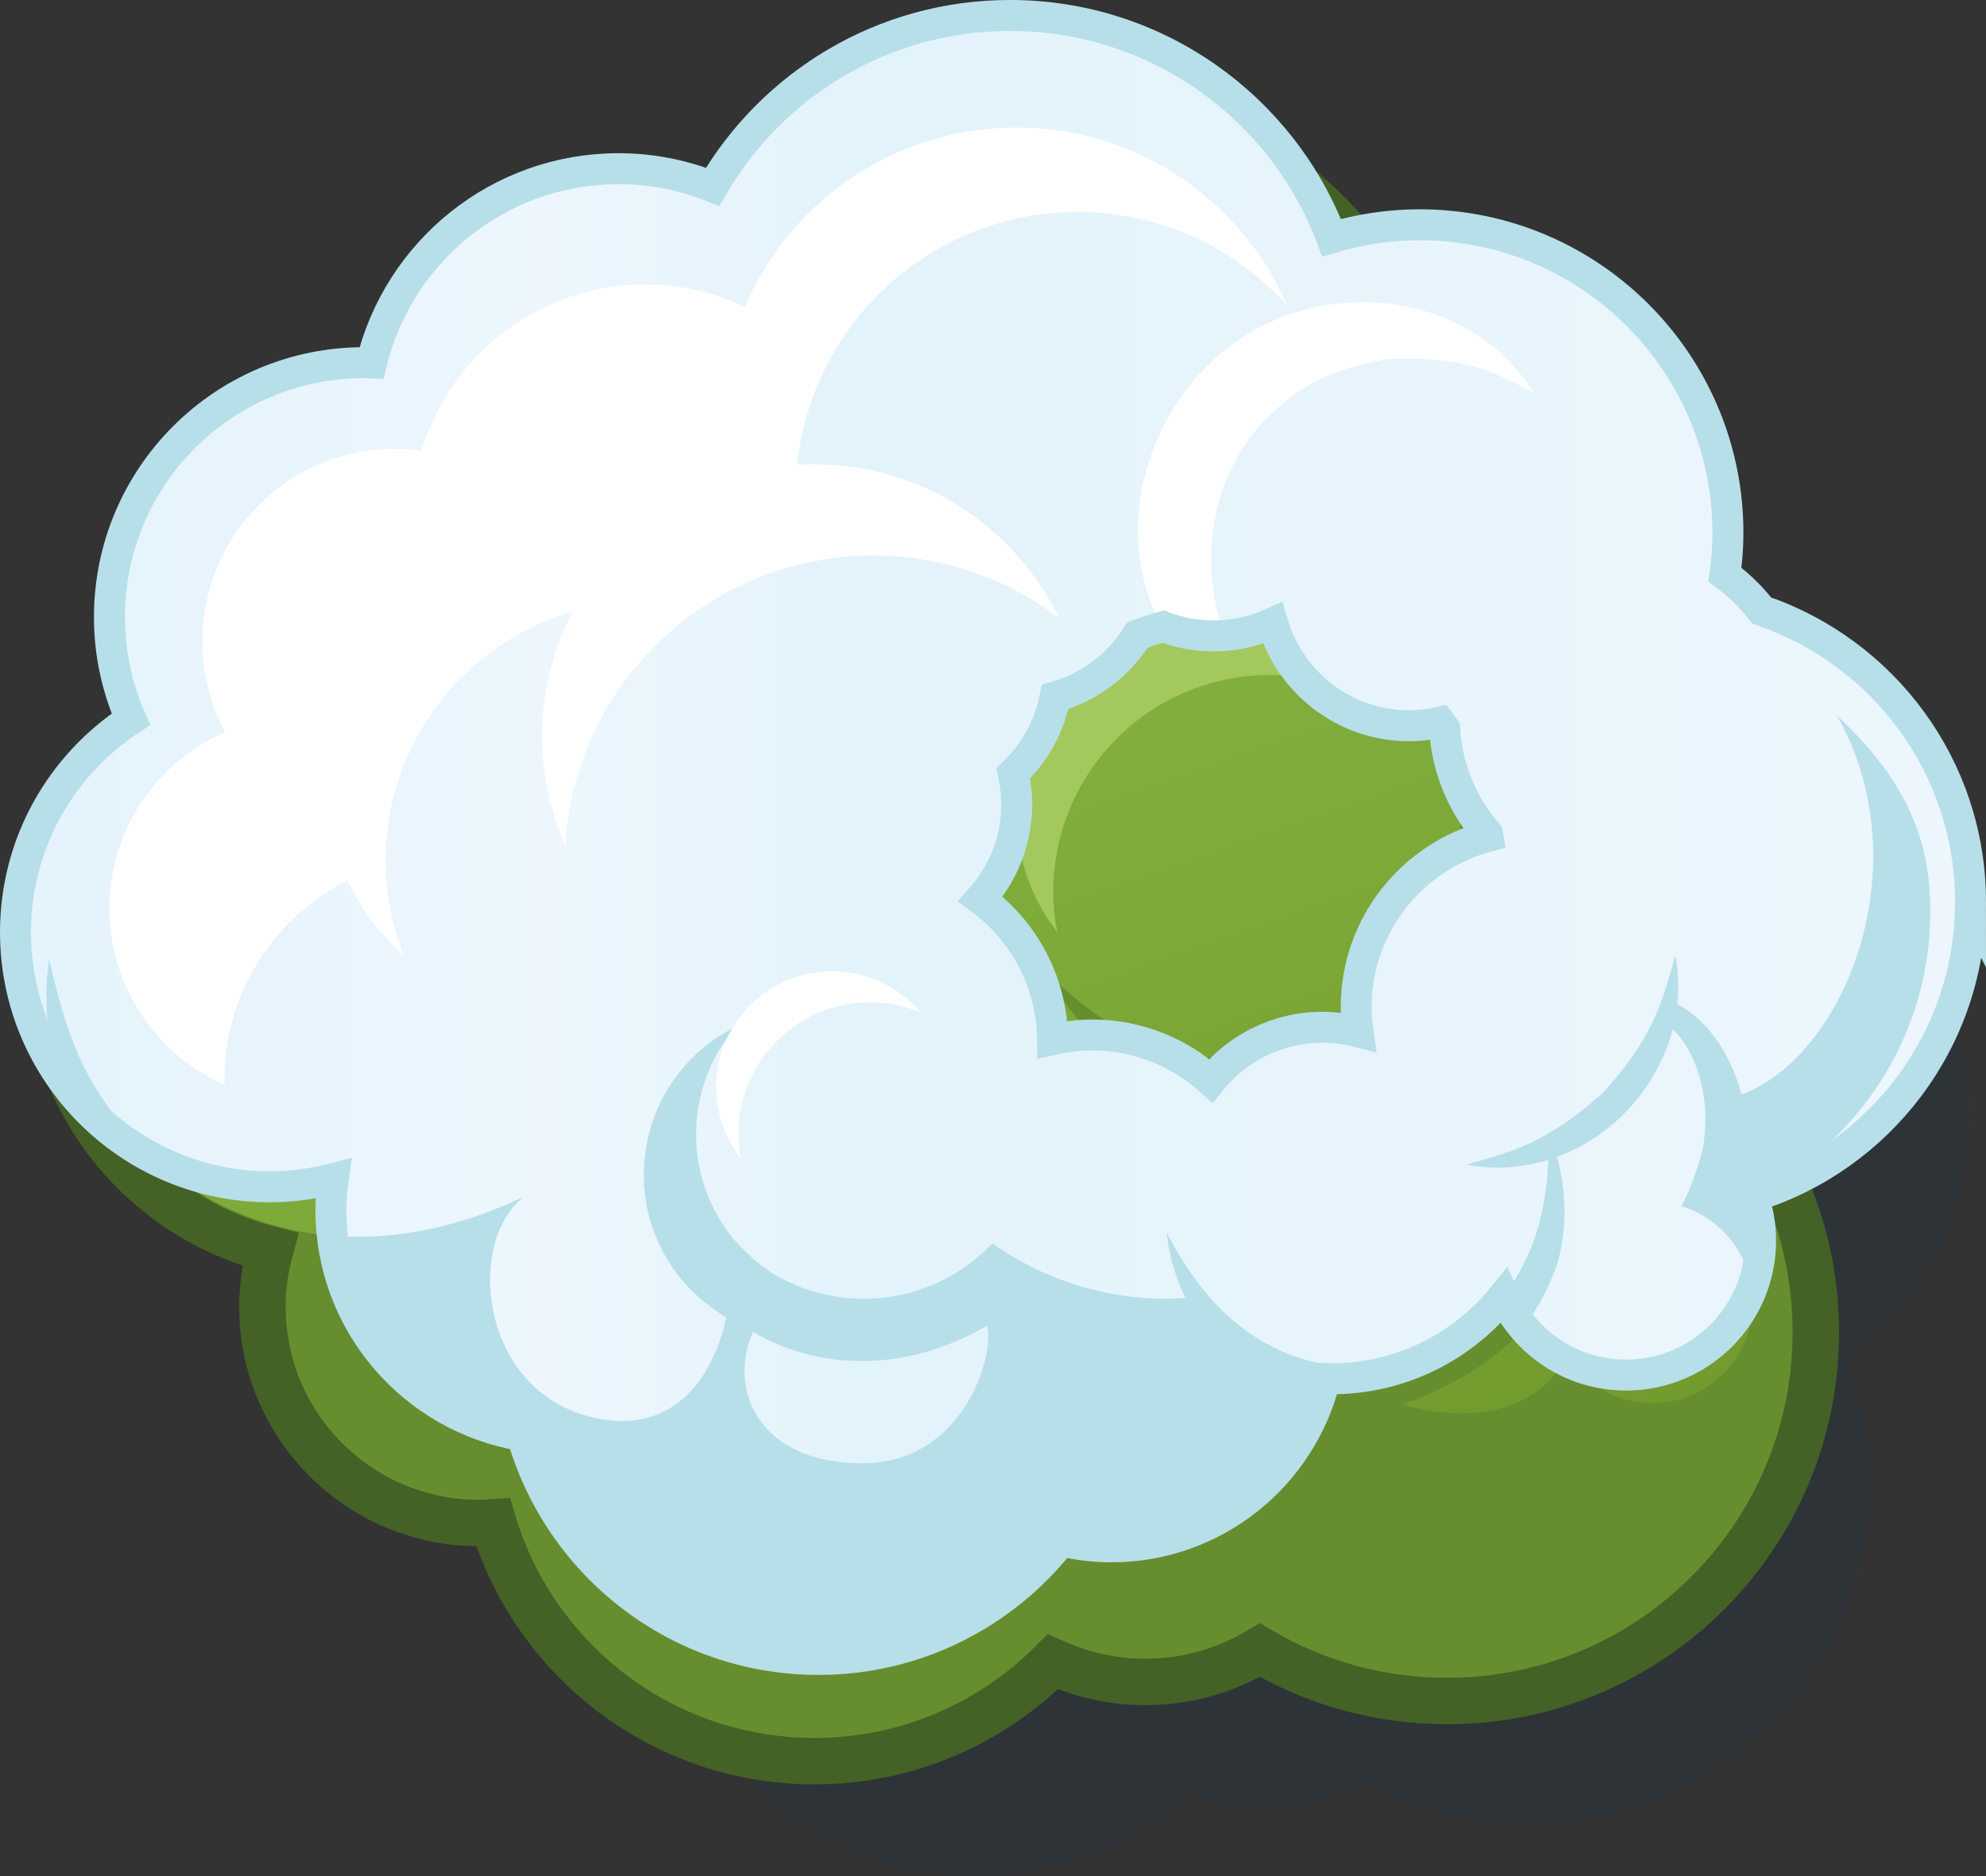 <?xml version="1.0" encoding="UTF-8" standalone="no"?>
<!-- Created with Inkscape (http://www.inkscape.org/) -->

<svg
   xmlns:dc="http://purl.org/dc/elements/1.1/"
   xmlns:cc="http://creativecommons.org/ns#"
   xmlns:rdf="http://www.w3.org/1999/02/22-rdf-syntax-ns#"
   xmlns:svg="http://www.w3.org/2000/svg"
   xmlns="http://www.w3.org/2000/svg"
   xmlns:inkscape="http://www.inkscape.org/namespaces/inkscape"
   version="1.1"
   width="160.326"
   height="151.48"
   id="svg2"
   xml:space="preserve"><rect width="100%" height="100%" fill="#333333" stroke="none"/><defs
     id="defs6"><clipPath
       id="clipPath16"><path
         d="m 0,121.184 128.261,0 L 128.261,0 0,0 0,121.184 z"
         inkscape:connector-curvature="0"
         id="path18" /></clipPath><clipPath
       id="clipPath24"><path
         d="m 18.542,96.442 108.648,0 0,-96.442 -108.648,0 0,96.442 z"
         inkscape:connector-curvature="0"
         id="path26" /></clipPath><clipPath
       id="clipPath40"><path
         d="m 46.628,104.802 c -1.196,0.214 -2.422,0.344 -3.678,0.344 l 0,0 c -7.686,0 -14.382,-4.179 -17.983,-10.379 l 0,0 C 16.554,93.227 10.174,85.874 10.174,77.017 l 0,0 c 0,-1.029 0.107,-2.031 0.271,-3.013 l 0,0 C 5.962,70.512 3.067,65.078 3.067,58.956 l 0,0 c 0,-8.915 6.124,-16.381 14.389,-18.476 l 0,0 c -0.324,-1.177 -0.51,-2.412 -0.51,-3.692 l 0,0 c 0,-7.723 6.26,-13.983 13.982,-13.983 l 0,0 c 0.309,0 0.613,0.026 0.918,0.047 l 0,0 C 34.528,13.926 42.804,7.423 52.601,7.423 l 0,0 c 6.021,0 11.468,2.457 15.395,6.421 l 0,0 c 1.822,-0.831 3.839,-1.306 5.971,-1.306 l 0,0 c 2.709,0 5.234,0.76 7.399,2.057 l 0,0 c 3.544,-2.087 7.67,-3.29 12.08,-3.29 l 0,0 c 13.158,0 23.827,10.667 23.827,23.826 l 0,0 c 0,3.531 -0.776,6.881 -2.155,9.895 l 0,0 c 5.73,3.628 9.547,10.006 9.547,17.29 l 0,0 c 0,9.581 -6.592,17.602 -15.482,19.832 l 0,0 c 0.06,0.612 0.093,1.233 0.093,1.862 l 0,0 c 0,10.38 -8.414,18.794 -18.793,18.794 l 0,0 c -0.342,0 -0.674,-0.032 -1.01,-0.05 l 0,0 c -4.616,7.366 -12.801,12.268 -22.135,12.268 l 0,0 c -8.438,0 -15.939,-4.008 -20.71,-10.22"
         inkscape:connector-curvature="0"
         id="path42" /></clipPath><linearGradient
       x1="0"
       y1="0"
       x2="1"
       y2="0"
       id="linearGradient48"
       gradientUnits="userSpaceOnUse"
       gradientTransform="matrix(27.493,-80.284,-80.284,-27.493,50.501,99.78)"
       spreadMethod="pad"><stop
         id="stop50"
         style="stop-color:#8aba45;stop-opacity:1"
         offset="0" /><stop
         id="stop52"
         style="stop-color:#729a2d;stop-opacity:1"
         offset="1" /></linearGradient><clipPath
       id="clipPath60"><path
         d="m 0,121.184 128.261,0 L 128.261,0 0,0 0,121.184 z"
         inkscape:connector-curvature="0"
         id="path62" /></clipPath><clipPath
       id="clipPath88"><path
         d="m 46.023,109.116 c -1.88,0.748 -3.925,1.172 -6.071,1.172 l 0,0 c -7.739,0 -14.212,-5.355 -15.961,-12.556 l 0,0 c -0.162,0.004 -0.318,0.024 -0.481,0.024 l 0,0 c -9.081,0 -16.442,-7.361 -16.442,-16.441 l 0,0 c 0,-2.346 0.499,-4.575 1.386,-6.593 l 0,0 C 3.968,71.785 1,66.724 1,60.963 l 0,0 C 1,51.881 8.361,44.52 17.442,44.52 l 0,0 c 1.414,0 2.777,0.197 4.087,0.534 l 0,0 c -0.093,-0.671 -0.158,-1.348 -0.158,-2.043 l 0,0 c 0,-7.334 5.347,-13.406 12.352,-14.563 l 0,0 C 36.097,20.105 43.757,13.991 52.861,13.991 l 0,0 c 6.37,0 12.027,3.002 15.673,7.657 l 0,0 c 1.04,-0.242 2.118,-0.384 3.232,-0.384 l 0,0 c 6.701,0 12.308,4.639 13.819,10.878 l 0,0 c 0.141,-0.004 0.275,-0.022 0.416,-0.022 l 0,0 c 4.494,0 8.496,2.092 11.105,5.346 l 0,0 c 1.366,-3.01 4.389,-5.107 7.909,-5.107 l 0,0 c 4.799,0 8.689,3.892 8.689,8.691 l 0,0 c 0,0.996 -0.175,1.951 -0.485,2.841 l 0,0 c 8.132,2.507 14.042,10.078 14.042,19.033 l 0,0 c 0,8.745 -5.65,16.149 -13.491,18.824 l 0,0 c -0.675,0.88 -1.472,1.659 -2.371,2.311 l 0,0 c 0.123,0.88 0.196,1.777 0.196,2.691 l 0,0 c 0,10.997 -8.918,19.913 -19.916,19.913 l 0,0 c -1.975,0 -3.877,-0.297 -5.679,-0.832 l 0,0 c -3.171,8.386 -11.272,14.353 -20.771,14.353 l 0,0 c -8.203,0 -15.362,-4.452 -19.206,-11.068 M 82.189,80.934 c 1.113,-3.83 4.641,-6.632 8.831,-6.632 l 0,0 c 0.68,0 1.337,0.093 1.975,0.236 l 0,0 c 0.1,-0.134 0.204,-0.264 0.299,-0.4 l 0,0 c 0.152,-2.61 1.172,-4.978 2.783,-6.829 l 0,0 c 0.009,-0.049 0.016,-0.101 0.023,-0.15 l 0,0 C 91.204,65.865 87.587,61.421 87.587,56.116 l 0,0 c 0,-0.541 0.05,-1.07 0.123,-1.589 l 0,0 c -0.737,0.187 -1.505,0.298 -2.301,0.298 l 0,0 c -2.914,0 -5.511,-1.35 -7.209,-3.453 l 0,0 c -2.028,1.83 -4.707,2.955 -7.654,2.955 l 0,0 c -0.885,0 -1.742,-0.109 -2.568,-0.299 l 0,0 c -0.038,3.729 -1.863,7.023 -4.656,9.084 l 0,0 c 1.451,1.627 2.342,3.766 2.342,6.119 l 0,0 c 0,0.687 -0.082,1.355 -0.224,2 l 0,0 c 1.367,1.299 2.335,3.01 2.702,4.939 l 0,0 c 2.232,0.622 4.112,2.069 5.312,3.987 l 0,0 c 0.543,0.212 1.099,0.393 1.67,0.549 l 0,0 c 1.013,-0.386 2.111,-0.602 3.261,-0.602 l 0,0 c 1.359,0 2.642,0.302 3.804,0.83"
         inkscape:connector-curvature="0"
         id="path90" /></clipPath><linearGradient
       x1="0"
       y1="0"
       x2="1"
       y2="0"
       id="linearGradient96"
       gradientUnits="userSpaceOnUse"
       gradientTransform="matrix(126.261,0,0,-126.261,1,67.088)"
       spreadMethod="pad"><stop
         id="stop98"
         style="stop-color:#e4f3fc;stop-opacity:1"
         offset="0" /><stop
         id="stop100"
         style="stop-color:#edf6fd;stop-opacity:1"
         offset="0.27" /><stop
         id="stop102"
         style="stop-color:#e3f3fb;stop-opacity:1"
         offset="0.429" /><stop
         id="stop104"
         style="stop-color:#edf6fd;stop-opacity:1"
         offset="1" /></linearGradient><clipPath
       id="clipPath112"><path
         d="m 0,121.184 128.261,0 L 128.261,0 0,0 0,121.184 z"
         inkscape:connector-curvature="0"
         id="path114" /></clipPath></defs><g
     transform="matrix(1.25,0,0,-1.25,0,151.48)"
     id="g10"><g
       id="g12"><g
         clip-path="url(#clipPath16)"
         id="g14"><g
           id="g20"><g
             id="g22" /><g
             id="g28"><g
               clip-path="url(#clipPath24)"
               id="g30"
               style="opacity:0.2"><g
                 transform="translate(127.19,49.175)"
                 id="g32"><path
                   d="m 0,0 c 0,8.421 -5.471,15.78 -13.432,18.265 0.008,0.219 0.014,0.438 0.014,0.653 0,9.758 -7.939,17.696 -17.697,17.696 -0.067,0 -0.131,-10e-4 -0.197,-0.003 -4.491,6.689 -11.905,10.657 -19.985,10.657 -7.273,0 -14.012,-3.2 -18.608,-8.807 -0.919,0.132 -1.796,0.195 -2.659,0.195 -6.696,0 -12.965,-3.507 -16.504,-9.189 -7.791,-1.709 -13.384,-8.615 -13.384,-16.648 0,-0.667 0.046,-1.354 0.14,-2.083 -4.038,-3.424 -6.336,-8.362 -6.336,-13.666 0,-7.785 5,-14.612 12.308,-17.021 -0.139,-0.774 -0.207,-1.546 -0.207,-2.31 0,-7.4 5.984,-13.428 13.367,-13.5 2.842,-7.947 10.526,-13.414 19.033,-13.414 5.133,0 9.969,1.901 13.713,5.369 3.674,-1.404 7.873,-1.147 11.368,0.693 3.224,-1.754 6.851,-2.676 10.535,-2.676 12.177,0 22.084,9.906 22.084,22.084 0,2.818 -0.524,5.553 -1.557,8.148 C -2.973,-11.953 0,-6.219 0,0"
                   inkscape:connector-curvature="0"
                   id="path34"
                   style="fill:#193049;fill-opacity:1;fill-rule:nonzero;stroke:none" /></g></g></g></g></g></g><g
       id="g36"><g
         clip-path="url(#clipPath40)"
         id="g38"><g
           id="g44"><g
             id="g46"><path
               d="m 46.628,104.802 c -1.196,0.214 -2.422,0.344 -3.678,0.344 l 0,0 c -7.686,0 -14.382,-4.179 -17.983,-10.379 l 0,0 C 16.554,93.227 10.174,85.874 10.174,77.017 l 0,0 c 0,-1.029 0.107,-2.031 0.271,-3.013 l 0,0 C 5.962,70.512 3.067,65.078 3.067,58.956 l 0,0 c 0,-8.915 6.124,-16.381 14.389,-18.476 l 0,0 c -0.324,-1.177 -0.51,-2.412 -0.51,-3.692 l 0,0 c 0,-7.723 6.26,-13.983 13.982,-13.983 l 0,0 c 0.309,0 0.613,0.026 0.918,0.047 l 0,0 C 34.528,13.926 42.804,7.423 52.601,7.423 l 0,0 c 6.021,0 11.468,2.457 15.395,6.421 l 0,0 c 1.822,-0.831 3.839,-1.306 5.971,-1.306 l 0,0 c 2.709,0 5.234,0.76 7.399,2.057 l 0,0 c 3.544,-2.087 7.67,-3.29 12.08,-3.29 l 0,0 c 13.158,0 23.827,10.667 23.827,23.826 l 0,0 c 0,3.531 -0.776,6.881 -2.155,9.895 l 0,0 c 5.73,3.628 9.547,10.006 9.547,17.29 l 0,0 c 0,9.581 -6.592,17.602 -15.482,19.832 l 0,0 c 0.06,0.612 0.093,1.233 0.093,1.862 l 0,0 c 0,10.38 -8.414,18.794 -18.793,18.794 l 0,0 c -0.342,0 -0.674,-0.032 -1.01,-0.05 l 0,0 c -4.616,7.366 -12.801,12.268 -22.135,12.268 l 0,0 c -8.438,0 -15.939,-4.008 -20.71,-10.22"
               inkscape:connector-curvature="0"
               id="path54"
               style="fill:url(#linearGradient48);stroke:none" /></g></g></g></g><g
       id="g56"><g
         clip-path="url(#clipPath60)"
         id="g58"><g
           transform="translate(17.319,40.579)"
           id="g64"><path
             d="m 0,0 c -0.047,-0.006 -0.094,-0.011 -0.14,-0.017 0.064,-0.017 0.126,-0.04 0.191,-0.056 C 0.033,-0.048 0.016,-0.024 0,0"
             inkscape:connector-curvature="0"
             id="path66"
             style="fill:#678e2e;fill-opacity:1;fill-rule:nonzero;stroke:none" /></g><g
           transform="translate(106.707,30.543)"
           id="g68"><path
             d="M 0,0 C -2.315,0 -4.343,1.215 -5.493,3.037 -5.729,2.606 -6.005,2.181 -6.358,1.771 c -3.437,-3.977 -9.809,-1.851 -9.809,-1.851 0,0 3.687,1.096 6.717,3.769 1.785,1.576 2.818,3.859 3.369,5.473 0.555,2.169 0.566,4.489 -0.076,6.747 3.629,1.335 6.508,4.486 7.476,8.25 C 1.878,23.625 2.306,22.961 2.624,22.26 3.438,20.464 3.586,18.49 3.291,16.562 2.946,15.154 2.472,13.855 1.882,12.721 4.554,11.914 6.5,9.436 6.5,6.5 6.5,2.911 3.59,0 0,0 m -50.987,-3.881 c -6.594,-0.027 -8.787,4.658 -7.086,8.493 3.506,-2.108 9.148,-3.044 15.105,0.385 0.53,-1.766 -1.424,-8.851 -8.019,-8.878 m 68.945,35.654 c 0,4.383 -1.357,8.305 -6.024,12.638 5.46,-9.668 0.5,-22 -6.167,-24.471 -0.2,0.726 -0.445,1.441 -0.786,2.13 -0.521,1.056 -1.221,2.084 -2.127,2.848 -0.138,0.12 -0.808,0.671 -1.238,0.866 0.104,1.021 0.08,2.069 -0.122,3.127 C 1.06,27.445 0.69,25.997 0.02,24.612 c -0.828,-1.709 -1.918,-3.136 -3.187,-4.54 -1.111,-1.007 -2.249,-1.893 -3.52,-2.633 -0.003,0.008 -0.006,0.017 -0.009,0.025 l 0,-0.029 c -0.344,-0.201 -0.692,-0.394 -1.059,-0.571 -1.367,-0.659 -2.805,-1.024 -4.251,-1.453 1.829,-0.354 3.626,-0.206 5.29,0.31 -0.129,-3.194 -0.881,-6.257 -2.949,-8.853 -1.552,-1.945 -4.098,-3.703 -6.256,-4.206 -3.359,-0.8 -6.879,-0.236 -9.786,1.662 -2.565,1.676 -4.244,4.029 -5.659,6.688 0.158,-1.494 0.584,-2.908 1.213,-4.207 -0.401,-0.026 -0.799,-0.061 -1.205,-0.061 -4.197,0 -8.075,1.332 -11.262,3.58 -2.09,-2.201 -5.035,-3.58 -8.311,-3.58 -2.155,0 -4.163,0.608 -5.885,1.643 -1.069,0.721 -2.008,1.552 -2.718,2.472 -3.149,4.084 -2.875,9.725 0.373,13.477 -0.631,-0.311 -1.24,-0.687 -1.818,-1.132 -4.661,-3.595 -5.525,-10.286 -1.93,-14.948 0.808,-1.049 1.884,-1.961 3.104,-2.72 -1.219,-5.417 -4.719,-7.667 -9.219,-6.292 -6.666,2.036 -7.542,11.041 -3.946,14.02 -0.015,-0.01 -0.029,-0.016 -0.045,-0.026 0.029,0.029 0.06,0.053 0.088,0.082 -6.361,-3.027 -13.334,-3.66 -19.76,-0.379 -3.001,1.533 -5.646,3.998 -7.46,6.824 -1.85,2.726 -2.644,5.759 -3.391,8.914 -1.066,-7.491 2.772,-14.919 9.517,-18.418 1.634,-0.849 3.358,-1.427 5.11,-1.76 -0.545,-0.486 -0.85,-1.186 -0.85,-2.257 0,-7.723 6.26,-13.982 13.983,-13.982 0.308,0 0.612,0.026 0.917,0.047 2.681,-8.926 10.958,-15.429 20.756,-15.429 6.02,0 11.467,2.457 15.394,6.421 1.821,-0.831 3.839,-1.306 5.972,-1.306 2.709,0 5.233,0.76 7.398,2.058 3.543,-2.088 7.67,-3.291 12.08,-3.291 13.158,0 23.826,10.667 23.826,23.826 0,3.531 -0.775,6.881 -2.154,9.895 5.731,3.628 9.547,10.006 9.547,17.29"
             inkscape:connector-curvature="0"
             id="path70"
             style="fill:#678e2e;fill-opacity:1;fill-rule:nonzero;stroke:none" /></g><g
           transform="translate(124.665,62.316)"
           id="g72"><path
             d="m 0,0 c 0,9.581 -6.592,17.602 -15.482,19.831 0.06,0.613 0.093,1.234 0.093,1.863 0,10.38 -8.414,18.794 -18.793,18.794 -0.341,0 -0.673,-0.033 -1.01,-0.05 -4.617,7.365 -12.801,12.267 -22.135,12.267 -8.439,0 -15.939,-4.008 -20.71,-10.219 -1.196,0.213 -2.422,0.344 -3.678,0.344 -7.686,0 -14.383,-4.18 -17.983,-10.379 -8.413,-1.54 -14.793,-8.893 -14.793,-17.751 0,-1.028 0.106,-2.03 0.27,-3.012 -4.482,-3.492 -7.377,-8.926 -7.377,-15.048 0,-8.915 6.123,-16.381 14.388,-18.476 -0.323,-1.178 -0.509,-2.412 -0.509,-3.693 0,-7.723 6.26,-13.983 13.983,-13.983 0.308,0 0.612,0.027 0.917,0.047 2.681,-8.926 10.958,-15.429 20.756,-15.429 6.02,0 11.467,2.457 15.394,6.421 1.821,-0.831 3.839,-1.305 5.972,-1.305 2.709,0 5.233,0.759 7.398,2.057 3.543,-2.088 7.67,-3.291 12.08,-3.291 13.158,0 23.826,10.667 23.826,23.826 0,3.532 -0.775,6.881 -2.154,9.896 C -3.816,-13.662 0,-7.284 0,0 z"
             inkscape:connector-curvature="0"
             id="path74"
             style="fill:none;stroke:#446126;stroke-width:3;stroke-linecap:butt;stroke-linejoin:miter;stroke-miterlimit:10;stroke-opacity:1;stroke-dasharray:none" /></g><g
           transform="translate(92.847,74.806)"
           id="g76"><path
             d="m 0,0 c 2.416,-2.941 3.908,-6.78 3.369,-10.646 -0.34,-4.702 -3.131,-8.794 -6.918,-11.446 -3.896,-2.198 -8.185,-3.237 -12.603,-1.953 -4.049,1.175 -7.164,3.841 -9.053,7.576 2.543,-2.518 5.391,-4.514 8.978,-5.203 3.747,-0.864 7.586,0.082 10.84,1.978 3.229,1.881 5.649,5.418 6.479,9.034 C 1.943,-6.943 1.348,-3.498 0,0"
             inkscape:connector-curvature="0"
             id="path78"
             style="fill:#678e2e;fill-opacity:1;fill-rule:nonzero;stroke:none" /></g><g
           transform="translate(78.806,98.33)"
           id="g80"><path
             d="m 0,0 c -5.084,-4.332 -6.953,-11.916 -3.703,-17.79 -6.012,-1.449 -10.116,-7.2 -9.346,-13.487 0.281,-2.31 1.197,-4.382 2.533,-6.089 -0.056,0.302 -0.121,0.602 -0.16,0.915 -0.937,7.679 4.524,14.662 12.201,15.6 2.51,0.308 4.942,-0.078 7.116,-0.994 -2.104,2.499 -5.168,4.103 -8.541,4.35 -0.051,0.158 -0.145,0.342 -0.207,0.568 -0.248,0.911 -0.391,1.881 -0.454,2.822 -0.146,2.285 0.282,4.578 1.258,6.65 0.467,0.988 1.082,1.926 1.803,2.747 0.035,0.04 0.523,0.57 0.256,0.316 0.773,0.744 1.539,1.464 2.445,2.046 1.676,1.136 3.537,1.6 5.487,1.989 1.914,0.095 3.64,0.041 5.509,-0.419 1.43,-0.352 2.725,-1.046 4.024,-1.71 C 15.895,4.4 5.994,5.109 0,0"
             inkscape:connector-curvature="0"
             id="path82"
             style="fill:#a3c85d;fill-opacity:1;fill-rule:nonzero;stroke:none" /></g></g></g><g
       id="g84"><g
         clip-path="url(#clipPath88)"
         id="g86"><g
           id="g92"><g
             id="g94"><path
               d="m 46.023,109.116 c -1.88,0.748 -3.925,1.172 -6.071,1.172 l 0,0 c -7.739,0 -14.212,-5.355 -15.961,-12.556 l 0,0 c -0.162,0.004 -0.318,0.024 -0.481,0.024 l 0,0 c -9.081,0 -16.442,-7.361 -16.442,-16.441 l 0,0 c 0,-2.346 0.499,-4.575 1.386,-6.593 l 0,0 C 3.968,71.785 1,66.724 1,60.963 l 0,0 C 1,51.881 8.361,44.52 17.442,44.52 l 0,0 c 1.414,0 2.777,0.197 4.087,0.534 l 0,0 c -0.093,-0.671 -0.158,-1.348 -0.158,-2.043 l 0,0 c 0,-7.334 5.347,-13.406 12.352,-14.563 l 0,0 C 36.097,20.105 43.757,13.991 52.861,13.991 l 0,0 c 6.37,0 12.027,3.002 15.673,7.657 l 0,0 c 1.04,-0.242 2.118,-0.384 3.232,-0.384 l 0,0 c 6.701,0 12.308,4.639 13.819,10.878 l 0,0 c 0.141,-0.004 0.275,-0.022 0.416,-0.022 l 0,0 c 4.494,0 8.496,2.092 11.105,5.346 l 0,0 c 1.366,-3.01 4.389,-5.107 7.909,-5.107 l 0,0 c 4.799,0 8.689,3.892 8.689,8.691 l 0,0 c 0,0.996 -0.175,1.951 -0.485,2.841 l 0,0 c 8.132,2.507 14.042,10.078 14.042,19.033 l 0,0 c 0,8.745 -5.65,16.149 -13.491,18.824 l 0,0 c -0.675,0.88 -1.472,1.659 -2.371,2.311 l 0,0 c 0.123,0.88 0.196,1.777 0.196,2.691 l 0,0 c 0,10.997 -8.918,19.913 -19.916,19.913 l 0,0 c -1.975,0 -3.877,-0.297 -5.679,-0.832 l 0,0 c -3.171,8.386 -11.272,14.353 -20.771,14.353 l 0,0 c -8.203,0 -15.362,-4.452 -19.206,-11.068 M 82.189,80.934 c 1.113,-3.83 4.641,-6.632 8.831,-6.632 l 0,0 c 0.68,0 1.337,0.093 1.975,0.236 l 0,0 c 0.1,-0.134 0.204,-0.264 0.299,-0.4 l 0,0 c 0.152,-2.61 1.172,-4.978 2.783,-6.829 l 0,0 c 0.009,-0.049 0.016,-0.101 0.023,-0.15 l 0,0 C 91.204,65.865 87.587,61.421 87.587,56.116 l 0,0 c 0,-0.541 0.05,-1.07 0.123,-1.589 l 0,0 c -0.737,0.187 -1.505,0.298 -2.301,0.298 l 0,0 c -2.914,0 -5.511,-1.35 -7.209,-3.453 l 0,0 c -2.028,1.83 -4.707,2.955 -7.654,2.955 l 0,0 c -0.885,0 -1.742,-0.109 -2.568,-0.299 l 0,0 c -0.038,3.729 -1.863,7.023 -4.656,9.084 l 0,0 c 1.451,1.627 2.342,3.766 2.342,6.119 l 0,0 c 0,0.687 -0.082,1.355 -0.224,2 l 0,0 c 1.367,1.299 2.335,3.01 2.702,4.939 l 0,0 c 2.232,0.622 4.112,2.069 5.312,3.987 l 0,0 c 0.543,0.212 1.099,0.393 1.67,0.549 l 0,0 c 1.013,-0.386 2.111,-0.602 3.261,-0.602 l 0,0 c 1.359,0 2.642,0.302 3.804,0.83"
               inkscape:connector-curvature="0"
               id="path106"
               style="fill:url(#linearGradient96);stroke:none" /></g></g></g></g><g
       id="g108"><g
         clip-path="url(#clipPath112)"
         id="g110"><g
           transform="translate(124.665,62.316)"
           id="g116"><path
             d="m 0,0 c 0,4.383 -1.357,8.305 -6.024,12.638 5.46,-9.668 0.5,-22 -6.167,-24.471 -0.2,0.726 -0.445,1.44 -0.786,2.13 -0.521,1.056 -1.221,2.084 -2.127,2.848 -0.138,0.12 -0.808,0.67 -1.238,0.866 0.104,1.02 0.08,2.068 -0.122,3.127 -0.434,-1.466 -0.804,-2.914 -1.474,-4.299 -0.828,-1.709 -1.918,-3.137 -3.187,-4.54 -1.111,-1.007 -2.249,-1.894 -3.521,-2.633 -0.002,0.008 -0.005,0.017 -0.008,0.024 l 0,-0.029 c -0.344,-0.2 -0.692,-0.393 -1.059,-0.57 -1.367,-0.659 -2.805,-1.025 -4.251,-1.453 1.829,-0.355 3.626,-0.206 5.29,0.309 -0.129,-3.193 -0.881,-6.257 -2.949,-8.852 -0.177,-0.222 -0.369,-0.44 -0.57,-0.655 0.214,0.235 0.435,0.461 0.634,0.709 0.334,-0.735 0.77,-1.414 1.284,-2.022 1.107,1.401 1.814,3.026 2.236,4.262 0.555,2.169 0.566,4.489 -0.076,6.747 3.629,1.335 6.508,4.485 7.476,8.25 0.559,-0.534 0.987,-1.199 1.305,-1.9 0.813,-1.796 0.962,-3.769 0.667,-5.697 -0.345,-1.408 -0.819,-2.707 -1.409,-3.842 2.386,-0.719 4.181,-2.776 4.542,-5.298 0.364,0.96 0.573,1.997 0.573,3.084 0,0.996 -0.176,1.952 -0.485,2.842 0.704,0.217 1.383,0.486 2.051,0.776 -0.051,0.119 -0.098,0.241 -0.152,0.359 C -3.816,-13.662 0,-7.284 0,0"
             inkscape:connector-curvature="0"
             id="path118"
             style="fill:#b7dfe9;fill-opacity:1;fill-rule:nonzero;stroke:none" /></g><g
           transform="translate(101.061,33.329)"
           id="g120"><path
             d="M 0,0 C 0.167,-0.086 0.335,-0.167 0.508,-0.242 0.385,-0.082 0.261,0.079 0.152,0.251 0.106,0.166 0.05,0.084 0,0"
             inkscape:connector-curvature="0"
             id="path122"
             style="fill:#b7dfe9;fill-opacity:1;fill-rule:nonzero;stroke:none" /></g><g
           transform="translate(6.56,50.308)"
           id="g124"><path
             d="M 0,0 C -1.85,2.727 -2.644,5.76 -3.391,8.914 -3.737,6.48 -3.558,4.057 -2.938,1.769 -1.383,-0.644 0.78,-2.619 3.341,-3.945 2.056,-2.771 0.92,-1.433 0,0"
             inkscape:connector-curvature="0"
             id="path126"
             style="fill:#b7dfe9;fill-opacity:1;fill-rule:nonzero;stroke:none" /></g><g
           transform="translate(55.72,26.662)"
           id="g128"><path
             d="M 0,0 C -6.594,-0.027 -8.787,4.658 -7.086,8.493 -3.58,6.385 2.063,5.449 8.02,8.878 8.549,7.112 6.596,0.026 0,0 m 29.866,5.479 c 0.14,-0.003 0.275,-0.021 0.415,-0.021 4.115,0 7.805,1.766 10.403,4.561 C 39.128,8.377 36.95,6.981 35.066,6.543 31.707,5.743 28.187,6.307 25.28,8.205 c -2.565,1.676 -4.244,4.028 -5.659,6.688 0.158,-1.495 0.584,-2.909 1.213,-4.207 -0.4,-0.026 -0.799,-0.061 -1.205,-0.061 -4.196,0 -8.074,1.332 -11.262,3.58 -2.09,-2.201 -5.035,-3.58 -8.31,-3.58 -2.156,0 -4.163,0.607 -5.886,1.643 -1.068,0.721 -2.008,1.552 -2.718,2.472 -3.148,4.084 -2.875,9.725 0.373,13.477 -0.631,-0.311 -1.24,-0.687 -1.818,-1.132 -4.66,-3.595 -5.525,-10.286 -1.93,-14.948 0.809,-1.049 1.884,-1.961 3.105,-2.72 -1.22,-5.417 -4.72,-7.667 -9.22,-6.292 -6.666,2.036 -7.542,11.041 -3.945,14.02 -0.016,-0.01 -0.03,-0.016 -0.045,-0.026 0.028,0.028 0.059,0.053 0.088,0.082 -3.959,-1.884 -8.155,-2.839 -12.308,-2.502 0.733,-6.577 5.779,-11.844 12.25,-12.913 2.374,-8.343 10.035,-14.457 19.138,-14.457 6.37,0 12.027,3.002 15.673,7.656 1.04,-0.242 2.118,-0.382 3.232,-0.382 6.702,0 12.308,4.638 13.82,10.876"
             inkscape:connector-curvature="0"
             id="path130"
             style="fill:#b7dfe9;fill-opacity:1;fill-rule:nonzero;stroke:none" /></g><g
           transform="translate(65.639,112.945)"
           id="g132"><path
             d="m 0,0 c -7.871,0 -14.624,-4.771 -17.537,-11.575 -1.949,0.916 -4.117,1.443 -6.413,1.443 -6.829,0 -12.595,-4.529 -14.472,-10.745 -0.558,0.077 -1.125,0.131 -1.705,0.131 -6.873,0 -12.444,-5.572 -12.444,-12.445 0,-2.116 0.531,-4.106 1.462,-5.85 -4.391,-1.922 -7.462,-6.301 -7.462,-11.4 0,-5.091 3.06,-9.462 7.438,-11.39 -0.002,0.102 -0.014,0.202 -0.014,0.303 0,5.641 3.236,10.518 7.948,12.902 0.887,-1.905 2.148,-3.546 3.663,-4.869 -0.135,0.342 -0.278,0.682 -0.393,1.039 -2.823,8.801 2.023,18.222 10.822,21.045 0.144,0.046 0.289,0.081 0.433,0.124 -0.916,-1.78 -1.558,-3.736 -1.824,-5.837 -0.416,-3.287 0.125,-6.469 1.377,-9.292 0.025,0.437 0.043,0.875 0.098,1.32 1.379,10.932 11.358,18.671 22.287,17.292 3.574,-0.45 6.797,-1.832 9.479,-3.854 -2.508,5.161 -7.485,8.999 -13.604,9.772 -1.114,0.141 -2.213,0.163 -3.294,0.097 0.94,9.178 8.693,16.338 18.118,16.338 5.385,0 10.207,-2.35 13.543,-6.063 C 14.579,-4.742 7.844,0 0,0"
             inkscape:connector-curvature="0"
             id="path134"
             style="fill:#ffffff;fill-opacity:1;fill-rule:nonzero;stroke:none" /></g><g
           transform="translate(78.806,98.33)"
           id="g136"><path
             d="m 0,0 c -5.045,-4.299 -6.918,-11.798 -3.77,-17.653 0.03,0.008 0.058,0.021 0.088,0.029 1.014,-0.386 2.112,-0.602 3.261,-0.602 0.901,0 1.767,0.144 2.589,0.388 -0.674,0.167 -1.362,0.291 -2.068,0.343 -0.051,0.158 -0.145,0.342 -0.207,0.568 -0.248,0.911 -0.391,1.881 -0.454,2.822 -0.146,2.285 0.282,4.578 1.258,6.65 0.467,0.988 1.082,1.926 1.803,2.747 0.035,0.04 0.523,0.57 0.256,0.316 0.773,0.744 1.539,1.464 2.445,2.046 1.676,1.136 3.537,1.6 5.487,1.989 1.914,0.095 3.64,0.041 5.509,-0.419 1.43,-0.352 2.725,-1.046 4.024,-1.71 C 15.895,4.4 5.994,5.109 0,0"
             inkscape:connector-curvature="0"
             id="path138"
             style="fill:#ffffff;fill-opacity:1;fill-rule:nonzero;stroke:none" /></g><g
           transform="translate(47.751,46.915)"
           id="g140"><path
             d="M 0,0 C -0.57,4.658 2.744,8.895 7.4,9.463 8.924,9.65 10.398,9.416 11.718,8.861 10.143,10.73 7.688,11.797 5.08,11.479 0.977,10.977 -1.943,7.242 -1.441,3.139 -1.27,1.736 -0.715,0.48 0.096,-0.557 0.062,-0.373 0.023,-0.189 0,0"
             inkscape:connector-curvature="0"
             id="path142"
             style="fill:#ffffff;fill-opacity:1;fill-rule:nonzero;stroke:none" /></g><g
           transform="translate(75.124,80.706)"
           id="g144"><path
             d="m 0,0 c 1.014,-0.386 2.111,-0.602 3.261,-0.602 1.358,0 2.642,0.302 3.803,0.831 1.114,-3.831 4.642,-6.632 8.832,-6.632 0.68,0 1.337,0.092 1.975,0.235 0.1,-0.134 0.203,-0.264 0.299,-0.399 0.152,-2.61 1.172,-4.979 2.783,-6.829 0.009,-0.05 0.016,-0.101 0.024,-0.151 -4.897,-1.294 -8.514,-5.738 -8.514,-11.042 0,-0.541 0.051,-1.071 0.123,-1.59 -0.736,0.187 -1.505,0.299 -2.301,0.299 -2.914,0 -5.512,-1.35 -7.209,-3.453 -2.027,1.83 -4.707,2.955 -7.654,2.955 -0.885,0 -1.742,-0.11 -2.568,-0.299 -0.038,3.728 -1.863,7.022 -4.656,9.083 1.451,1.627 2.342,3.767 2.342,6.119 0,0.688 -0.082,1.356 -0.225,2 1.368,1.299 2.336,3.01 2.703,4.939 2.232,0.623 4.112,2.069 5.312,3.987 0.543,0.212 1.1,0.394 1.67,0.549 z m 52.137,-17.782 c 0,8.745 -5.651,16.149 -13.491,18.824 -0.675,0.881 -1.472,1.659 -2.371,2.312 0.122,0.879 0.196,1.776 0.196,2.691 0,10.997 -8.917,19.913 -19.915,19.913 -1.976,0 -3.878,-0.298 -5.68,-0.833 -3.171,8.387 -11.272,14.354 -20.771,14.354 -8.203,0 -15.362,-4.453 -19.206,-11.069 -1.88,0.748 -3.924,1.172 -6.071,1.172 -7.74,0 -14.212,-5.354 -15.961,-12.556 -0.161,0.005 -0.319,0.025 -0.481,0.025 -9.081,0 -16.442,-7.362 -16.442,-16.442 0,-2.346 0.499,-4.574 1.386,-6.593 -4.486,-2.937 -7.454,-7.997 -7.454,-13.758 0,-9.082 7.361,-16.443 16.442,-16.443 1.413,0 2.778,0.197 4.087,0.533 -0.093,-0.67 -0.158,-1.348 -0.158,-2.043 0,-7.334 5.347,-13.405 12.352,-14.562 2.374,-8.343 10.034,-14.457 19.137,-14.457 6.37,0 12.028,3.002 15.674,7.656 1.039,-0.242 2.117,-0.383 3.232,-0.383 6.702,0 12.307,4.639 13.82,10.877 0.14,-0.004 0.274,-0.021 0.415,-0.021 4.494,0 8.496,2.091 11.105,5.345 1.366,-3.01 4.389,-5.107 7.909,-5.107 4.798,0 8.689,3.892 8.689,8.691 0,0.996 -0.176,1.951 -0.485,2.842 8.132,2.506 14.042,10.078 14.042,19.032 z"
             inkscape:connector-curvature="0"
             id="path146"
             style="fill:none;stroke:#b7dfe9;stroke-width:2;stroke-linecap:butt;stroke-linejoin:miter;stroke-miterlimit:10;stroke-opacity:1;stroke-dasharray:none" /></g></g></g></g></svg>
